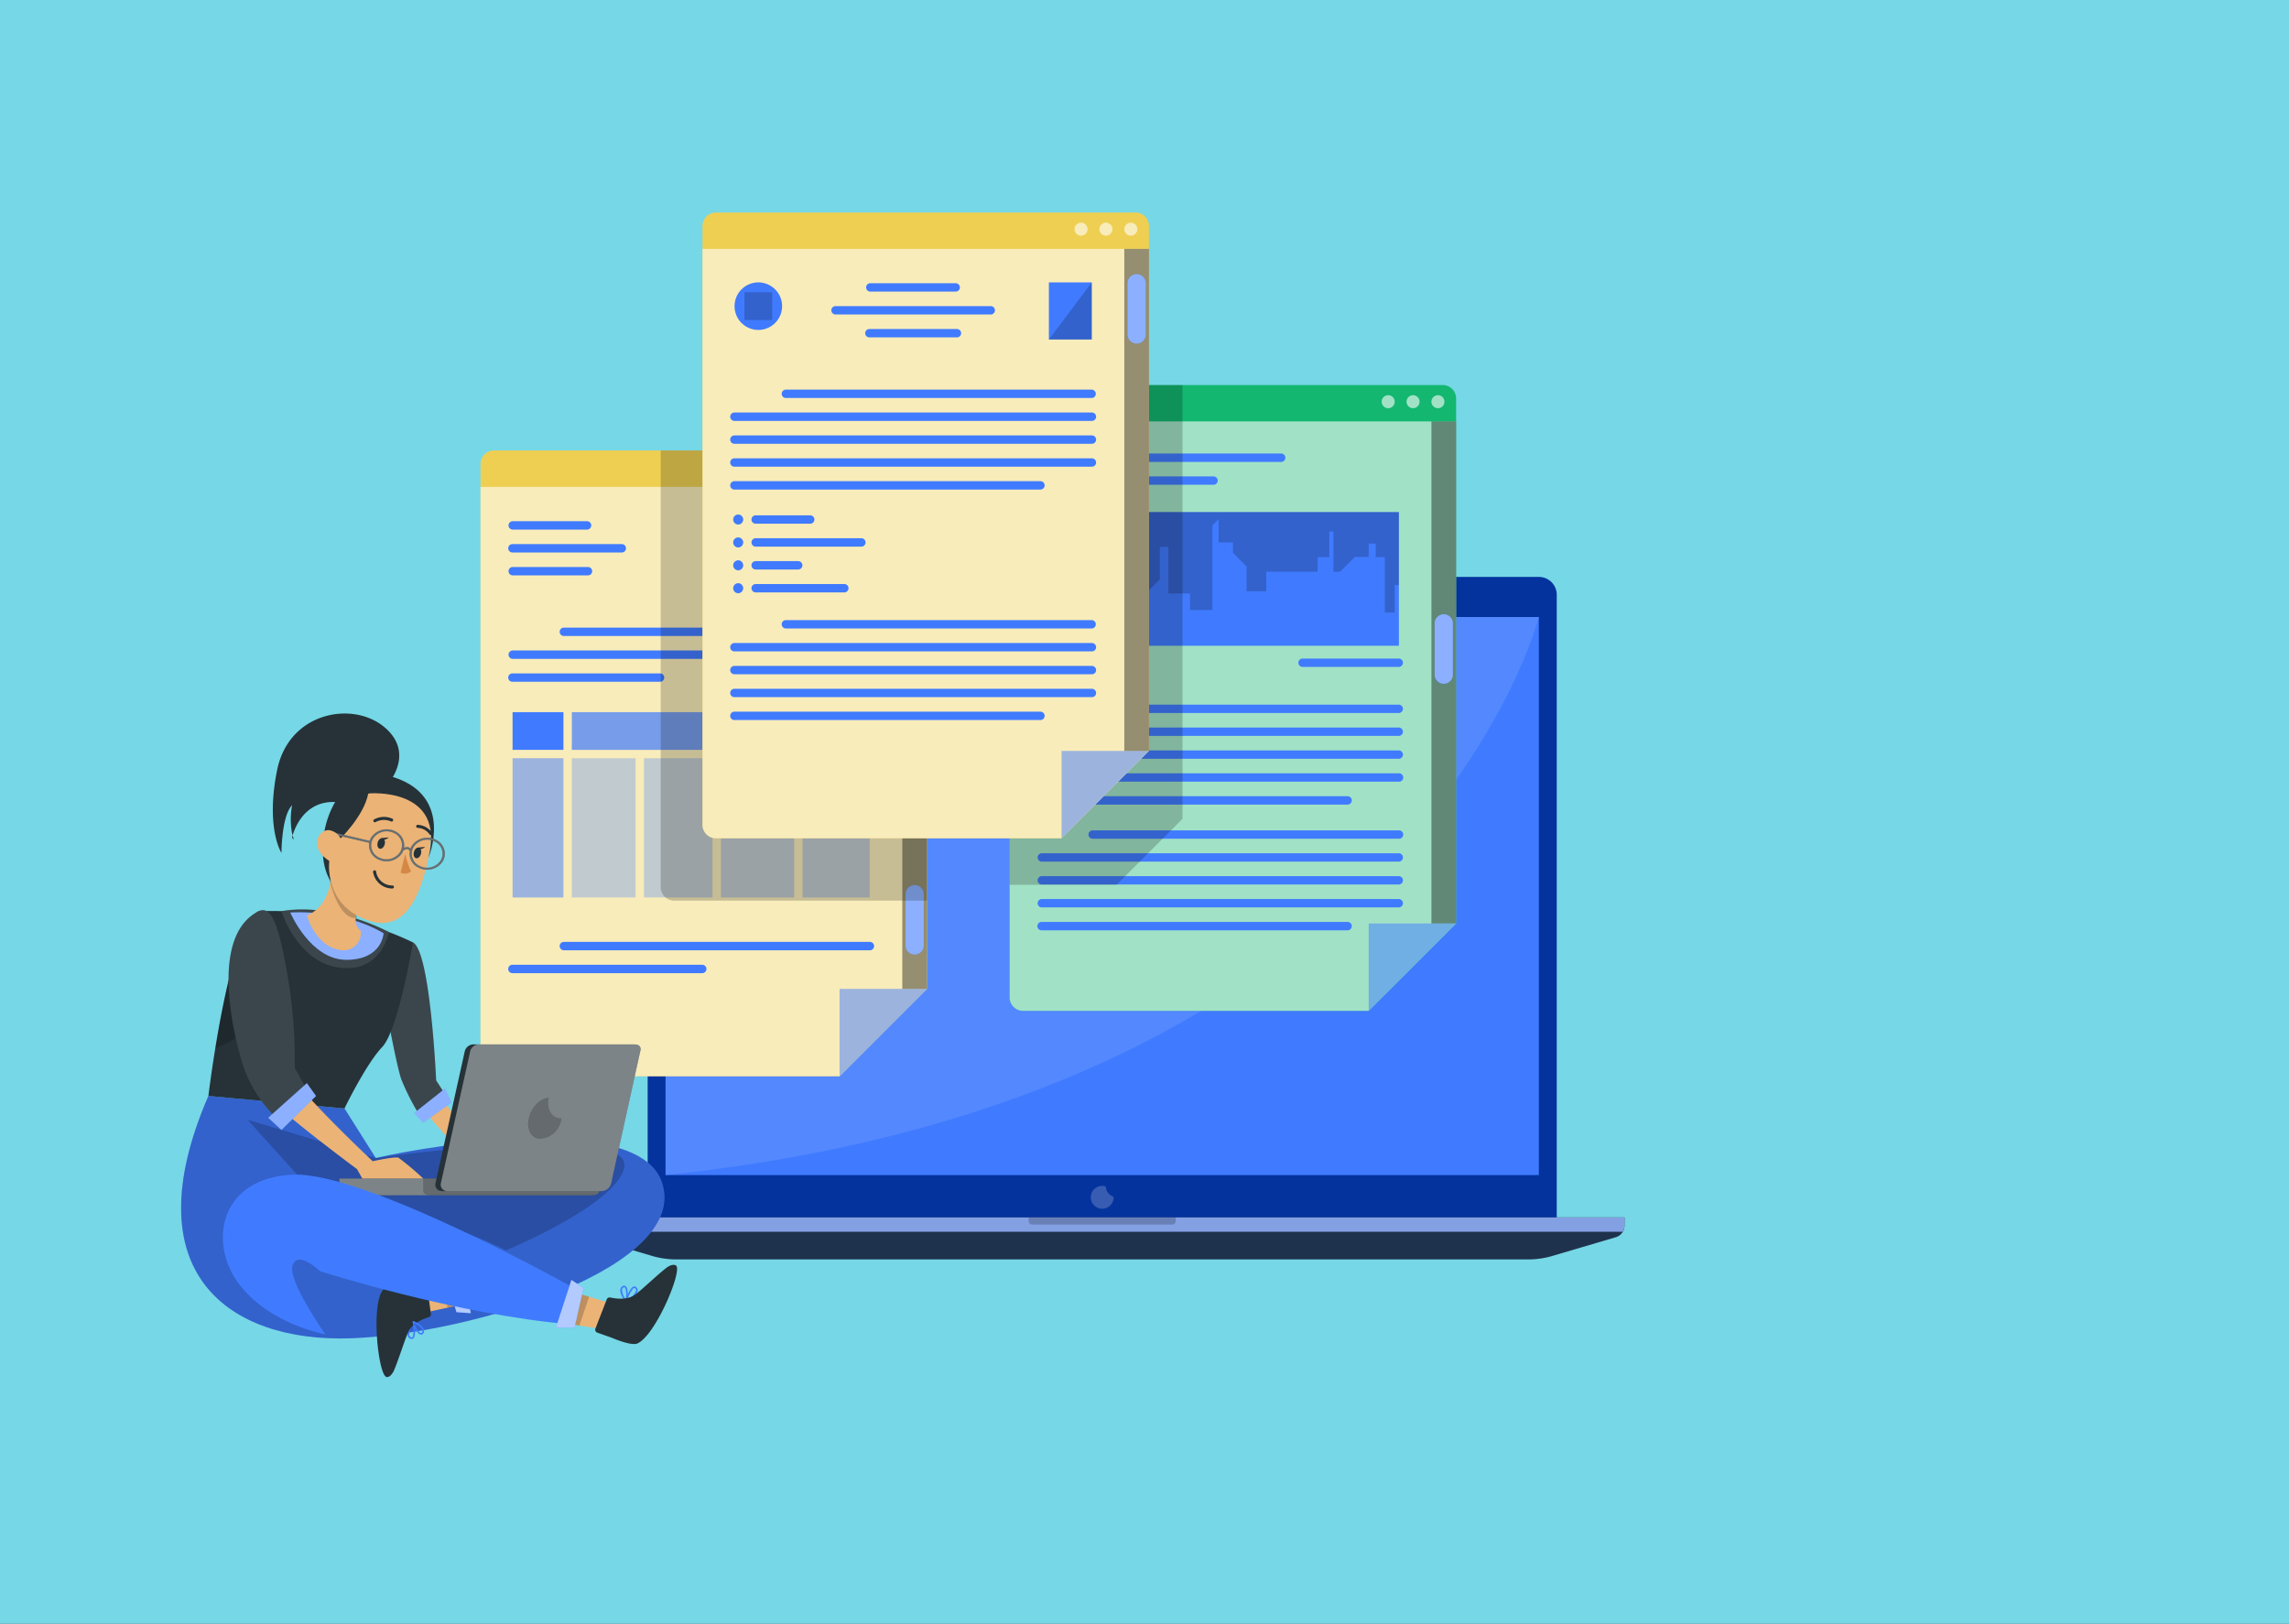 <svg xmlns="http://www.w3.org/2000/svg" xmlns:xlink="http://www.w3.org/1999/xlink" width="404.5" height="287" viewBox="0 0 404.5 287">
  <rect x="0" y="0" width="404.5" height="287" fill="#333333" stroke="none"/>
  <defs>
    <clipPath id="clip-path">
      <rect id="Rectángulo_36551" data-name="Rectángulo 36551" width="255.074" height="205.833" fill="none"/>
    </clipPath>
    <clipPath id="clip-path-3">
      <rect id="Rectángulo_36473" data-name="Rectángulo 36473" width="3.077" height="3.077" fill="none"/>
    </clipPath>
    <clipPath id="clip-path-4">
      <rect id="Rectángulo_36474" data-name="Rectángulo 36474" width="2.317" height="2.317" fill="none"/>
    </clipPath>
    <clipPath id="clip-path-5">
      <rect id="Rectángulo_36475" data-name="Rectángulo 36475" width="4.039" height="4.039" fill="none"/>
    </clipPath>
    <clipPath id="clip-path-6">
      <rect id="Rectángulo_36476" data-name="Rectángulo 36476" width="184.597" height="7.421" fill="#05339e"/>
    </clipPath>
    <clipPath id="clip-path-7">
      <rect id="Rectángulo_36477" data-name="Rectángulo 36477" width="184.596" height="2.54" fill="#83a0e3"/>
    </clipPath>
    <clipPath id="clip-path-8">
      <rect id="Rectángulo_36478" data-name="Rectángulo 36478" width="25.974" height="1.267" fill="none"/>
    </clipPath>
    <clipPath id="clip-path-9">
      <rect id="Rectángulo_36479" data-name="Rectángulo 36479" width="154.326" height="98.636" fill="none"/>
    </clipPath>
    <clipPath id="clip-path-11">
      <rect id="Rectángulo_36481" data-name="Rectángulo 36481" width="78.903" height="104.175" fill="none"/>
    </clipPath>
    <clipPath id="clip-path-12">
      <rect id="Rectángulo_36482" data-name="Rectángulo 36482" width="2.301" height="2.301" fill="none"/>
    </clipPath>
    <clipPath id="clip-path-15">
      <rect id="Rectángulo_36485" data-name="Rectángulo 36485" width="15.45" height="15.45" fill="none"/>
    </clipPath>
    <clipPath id="clip-path-16">
      <rect id="Rectángulo_36487" data-name="Rectángulo 36487" width="4.365" height="88.725" fill="none"/>
    </clipPath>
    <clipPath id="clip-path-17">
      <rect id="Rectángulo_36489" data-name="Rectángulo 36489" width="63.315" height="19.832" fill="none"/>
    </clipPath>
    <clipPath id="clip-path-18">
      <rect id="Rectángulo_36490" data-name="Rectángulo 36490" width="30.553" height="88.332" fill="none"/>
    </clipPath>
    <clipPath id="clip-path-19">
      <rect id="Rectángulo_36491" data-name="Rectángulo 36491" width="3.214" height="12.277" fill="none"/>
    </clipPath>
    <clipPath id="clip-path-21">
      <rect id="Rectángulo_36493" data-name="Rectángulo 36493" width="78.904" height="104.175" fill="none"/>
    </clipPath>
    <clipPath id="clip-path-22">
      <rect id="Rectángulo_36494" data-name="Rectángulo 36494" width="2.302" height="2.302" fill="none"/>
    </clipPath>
    <clipPath id="clip-path-24">
      <rect id="Rectángulo_36496" data-name="Rectángulo 36496" width="2.301" height="2.302" fill="none"/>
    </clipPath>
    <clipPath id="clip-path-27">
      <rect id="Rectángulo_36501" data-name="Rectángulo 36501" width="24.868" height="6.662" fill="none"/>
    </clipPath>
    <clipPath id="clip-path-28">
      <rect id="Rectángulo_36503" data-name="Rectángulo 36503" width="11.269" height="24.612" fill="none"/>
    </clipPath>
    <clipPath id="clip-path-29">
      <rect id="Rectángulo_36505" data-name="Rectángulo 36505" width="12.942" height="24.612" fill="none"/>
    </clipPath>
    <clipPath id="clip-path-30">
      <rect id="Rectángulo_36507" data-name="Rectángulo 36507" width="26.3" height="6.662" fill="none"/>
    </clipPath>
    <clipPath id="clip-path-31">
      <rect id="Rectángulo_36509" data-name="Rectángulo 36509" width="11.877" height="24.612" fill="none"/>
    </clipPath>
    <clipPath id="clip-path-32">
      <rect id="Rectángulo_36511" data-name="Rectángulo 36511" width="8.991" height="24.612" fill="none"/>
    </clipPath>
    <clipPath id="clip-path-33">
      <rect id="Rectángulo_36514" data-name="Rectángulo 36514" width="12.118" height="24.612" fill="none"/>
    </clipPath>
    <clipPath id="clip-path-35">
      <rect id="Rectángulo_36516" data-name="Rectángulo 36516" width="47.062" height="79.563" fill="none"/>
    </clipPath>
    <clipPath id="clip-path-42">
      <rect id="Rectángulo_36524" data-name="Rectángulo 36524" width="7.577" height="10.089" fill="none"/>
    </clipPath>
    <clipPath id="clip-path-43">
      <rect id="Rectángulo_36526" data-name="Rectángulo 36526" width="4.908" height="4.908" fill="none"/>
    </clipPath>
    <clipPath id="clip-path-47">
      <rect id="Rectángulo_36531" data-name="Rectángulo 36531" width="10.841" height="30.147" fill="none"/>
    </clipPath>
    <clipPath id="clip-path-48">
      <rect id="Rectángulo_36532" data-name="Rectángulo 36532" width="6.588" height="6.007" fill="none"/>
    </clipPath>
    <clipPath id="clip-path-49">
      <rect id="Rectángulo_36533" data-name="Rectángulo 36533" width="85.422" height="42.86" fill="none"/>
    </clipPath>
    <clipPath id="clip-path-50">
      <rect id="Rectángulo_36534" data-name="Rectángulo 36534" width="10.998" height="8.432" fill="none"/>
    </clipPath>
    <clipPath id="clip-path-51">
      <rect id="Rectángulo_36535" data-name="Rectángulo 36535" width="4.587" height="8.748" fill="none"/>
    </clipPath>
    <clipPath id="clip-path-52">
      <rect id="Rectángulo_36536" data-name="Rectángulo 36536" width="66.573" height="23.047" fill="none"/>
    </clipPath>
    <clipPath id="clip-path-53">
      <rect id="Rectángulo_36537" data-name="Rectángulo 36537" width="45.921" height="2.963" fill="none"/>
    </clipPath>
    <clipPath id="clip-path-54">
      <rect id="Rectángulo_36538" data-name="Rectángulo 36538" width="31.108" height="2.963" fill="none"/>
    </clipPath>
    <clipPath id="clip-path-55">
      <rect id="Rectángulo_36539" data-name="Rectángulo 36539" width="35.308" height="25.923" fill="none"/>
    </clipPath>
    <clipPath id="clip-path-56">
      <rect id="Rectángulo_36540" data-name="Rectángulo 36540" width="5.914" height="7.281" fill="none"/>
    </clipPath>
    <clipPath id="clip-path-57">
      <rect id="Rectángulo_36541" data-name="Rectángulo 36541" width="10.982" height="8.074" fill="none"/>
    </clipPath>
    <clipPath id="clip-path-58">
      <rect id="Rectángulo_36542" data-name="Rectángulo 36542" width="4.882" height="8.434" fill="none"/>
    </clipPath>
    <clipPath id="clip-path-59">
      <rect id="Rectángulo_36543" data-name="Rectángulo 36543" width="12.176" height="22.257" fill="none"/>
    </clipPath>
    <clipPath id="clip-path-60">
      <rect id="Rectángulo_36544" data-name="Rectángulo 36544" width="18.976" height="10.383" fill="none"/>
    </clipPath>
    <clipPath id="clip-path-61">
      <rect id="Rectángulo_36545" data-name="Rectángulo 36545" width="16.475" height="8.395" fill="none"/>
    </clipPath>
    <clipPath id="clip-path-62">
      <rect id="Rectángulo_36546" data-name="Rectángulo 36546" width="6.791" height="9.495" fill="none"/>
    </clipPath>
    <clipPath id="clip-path-63">
      <rect id="Rectángulo_36547" data-name="Rectángulo 36547" width="19.836" height="7.138" fill="none"/>
    </clipPath>
    <clipPath id="clip-path-64">
      <rect id="Rectángulo_36548" data-name="Rectángulo 36548" width="13.843" height="36.689" fill="none"/>
    </clipPath>
    <clipPath id="clip-path-65">
      <rect id="Rectángulo_36549" data-name="Rectángulo 36549" width="8.452" height="8.262" fill="none"/>
    </clipPath>
  </defs>
  <g id="Grupo_86066" data-name="Grupo 86066" transform="translate(-285 -2749)">
    <rect id="BG" width="404.5" height="287" transform="translate(285 2749)" fill="#79dfef" opacity="0.949"/>
    <g id="Grupo_85662" data-name="Grupo 85662" transform="translate(317 2786.556)">
      <g id="Grupo_85661" data-name="Grupo 85661" clip-path="url(#clip-path)">
        <g id="Grupo_85496" data-name="Grupo 85496">
          <g id="Grupo_85495" data-name="Grupo 85495" clip-path="url(#clip-path)">
            <path id="Trazado_119279" data-name="Trazado 119279" d="M271.97,201.73H111.318V90.125a3.161,3.161,0,0,1,3.161-3.161h154.33a3.161,3.161,0,0,1,3.161,3.161Z" transform="translate(-28.868 -22.553)" fill="#05339e"/>
            <rect id="Rectángulo_36472" data-name="Rectángulo 36472" width="154.326" height="98.636" transform="translate(85.613 71.497)" fill="#407bff"/>
            <g id="Grupo_85476" data-name="Grupo 85476" transform="translate(159.832 66.693)" opacity="0.2" style="isolation: isolate">
              <g id="Grupo_85475" data-name="Grupo 85475">
                <g id="Grupo_85474" data-name="Grupo 85474" clip-path="url(#clip-path-3)">
                  <path id="Trazado_119280" data-name="Trazado 119280" d="M218.871,91.582a1.539,1.539,0,1,1-1.538-1.538,1.538,1.538,0,0,1,1.538,1.538" transform="translate(-215.794 -90.044)" fill="#fff"/>
                </g>
              </g>
            </g>
            <g id="Grupo_85479" data-name="Grupo 85479" transform="translate(163.402 67.073)" opacity="0.2" style="isolation: isolate">
              <g id="Grupo_85478" data-name="Grupo 85478">
                <g id="Grupo_85477" data-name="Grupo 85477" clip-path="url(#clip-path-4)">
                  <path id="Trazado_119281" data-name="Trazado 119281" d="M222.932,91.715a1.158,1.158,0,1,1-1.158-1.158,1.158,1.158,0,0,1,1.158,1.158" transform="translate(-220.615 -90.557)" fill="#fff"/>
                </g>
              </g>
            </g>
            <g id="Grupo_85482" data-name="Grupo 85482" transform="translate(160.756 172.043)" opacity="0.2" style="isolation: isolate">
              <g id="Grupo_85481" data-name="Grupo 85481">
                <g id="Grupo_85480" data-name="Grupo 85480" clip-path="url(#clip-path-5)">
                  <path id="Trazado_119282" data-name="Trazado 119282" d="M219.691,232.39a2,2,0,0,0-.63-.11,2.019,2.019,0,1,0,2.02,2.02c0-.038-.01-.073-.011-.11a2.008,2.008,0,0,1-1.378-1.8" transform="translate(-217.042 -232.28)" fill="#fff"/>
                </g>
              </g>
            </g>
            <path id="Trazado_119283" data-name="Trazado 119283" d="M279.751,239.8v1.452a2.149,2.149,0,0,1-1.526,2.044l-11.192,3.3a14.929,14.929,0,0,1-4.281.622h-150.6a14.917,14.917,0,0,1-4.274-.622l-11.191-3.3a2.145,2.145,0,0,1-1.533-2.044V239.8Z" transform="translate(-24.676 -62.188)" fill="#263238"/>
            <g id="Grupo_85485" data-name="Grupo 85485" transform="translate(70.477 177.611)" opacity="0.2" style="isolation: isolate">
              <g id="Grupo_85484" data-name="Grupo 85484">
                <g id="Grupo_85483" data-name="Grupo 85483" clip-path="url(#clip-path-6)">
                  <path id="Trazado_119284" data-name="Trazado 119284" d="M279.751,239.8v1.452a2.149,2.149,0,0,1-1.526,2.044l-11.192,3.3a14.929,14.929,0,0,1-4.281.622h-150.6a14.917,14.917,0,0,1-4.274-.622l-11.191-3.3a2.145,2.145,0,0,1-1.533-2.044V239.8Z" transform="translate(-95.154 -239.799)" fill="#05339e"/>
                </g>
              </g>
            </g>
            <g id="Grupo_85488" data-name="Grupo 85488" transform="translate(70.477 177.611)" style="isolation: isolate">
              <g id="Grupo_85487" data-name="Grupo 85487">
                <g id="Grupo_85486" data-name="Grupo 85486" clip-path="url(#clip-path-7)">
                  <path id="Trazado_119285" data-name="Trazado 119285" d="M279.75,239.8v1.452a2.112,2.112,0,0,1-.3,1.089H95.457a2.112,2.112,0,0,1-.3-1.089V239.8Z" transform="translate(-95.153 -239.799)" fill="#83a0e3"/>
                </g>
              </g>
            </g>
            <g id="Grupo_85491" data-name="Grupo 85491" transform="translate(149.788 177.611)" opacity="0.2" style="isolation: isolate">
              <g id="Grupo_85490" data-name="Grupo 85490">
                <g id="Grupo_85489" data-name="Grupo 85489" clip-path="url(#clip-path-8)">
                  <path id="Trazado_119286" data-name="Trazado 119286" d="M228.208,239.8v.637a.629.629,0,0,1-.63.63H202.87a.631.631,0,0,1-.637-.63V239.8Z" transform="translate(-202.234 -239.799)"/>
                </g>
              </g>
            </g>
            <g id="Grupo_85494" data-name="Grupo 85494" transform="translate(85.613 71.497)" opacity="0.1" style="isolation: isolate">
              <g id="Grupo_85493" data-name="Grupo 85493">
                <g id="Grupo_85492" data-name="Grupo 85492" clip-path="url(#clip-path-9)">
                  <path id="Trazado_119287" data-name="Trazado 119287" d="M269.915,96.53s-21.339,84.713-154.326,98.636V96.53Z" transform="translate(-115.589 -96.53)" fill="#fff"/>
                </g>
              </g>
            </g>
          </g>
        </g>
        <g id="Grupo_85525" data-name="Grupo 85525">
          <g id="Grupo_85524" data-name="Grupo 85524" clip-path="url(#clip-path)">
            <path id="Trazado_119288" data-name="Trazado 119288" d="M276.584,43.559v92.776l-15.45,15.45H200.059a2.382,2.382,0,0,1-2.378-2.385V43.559a2.382,2.382,0,0,1,2.378-2.385H274.2a2.388,2.388,0,0,1,2.385,2.385" transform="translate(-51.265 -10.678)" fill="#13b770"/>
            <g id="Grupo_85499" data-name="Grupo 85499" transform="translate(146.416 36.93)" opacity="0.6" style="isolation: isolate">
              <g id="Grupo_85498" data-name="Grupo 85498">
                <g id="Grupo_85497" data-name="Grupo 85497" clip-path="url(#clip-path-11)">
                  <path id="Trazado_119289" data-name="Trazado 119289" d="M276.584,49.861v88.725l-15.45,15.45H200.059a2.382,2.382,0,0,1-2.378-2.385V49.861Z" transform="translate(-197.681 -49.861)" fill="#fff"/>
                </g>
              </g>
            </g>
            <g id="Grupo_85502" data-name="Grupo 85502" transform="translate(220.955 32.292)" opacity="0.6" style="isolation: isolate">
              <g id="Grupo_85501" data-name="Grupo 85501">
                <g id="Grupo_85500" data-name="Grupo 85500" clip-path="url(#clip-path-12)">
                  <path id="Trazado_119290" data-name="Trazado 119290" d="M300.619,44.749a1.151,1.151,0,1,1-1.151-1.151,1.151,1.151,0,0,1,1.151,1.151" transform="translate(-298.318 -43.599)" fill="#fff"/>
                </g>
              </g>
            </g>
            <g id="Grupo_85505" data-name="Grupo 85505" transform="translate(216.559 32.292)" opacity="0.6" style="isolation: isolate">
              <g id="Grupo_85504" data-name="Grupo 85504">
                <g id="Grupo_85503" data-name="Grupo 85503" clip-path="url(#clip-path-12)">
                  <path id="Trazado_119291" data-name="Trazado 119291" d="M294.685,44.749a1.151,1.151,0,1,1-1.151-1.151,1.151,1.151,0,0,1,1.151,1.151" transform="translate(-292.384 -43.599)" fill="#fff"/>
                </g>
              </g>
            </g>
            <g id="Grupo_85508" data-name="Grupo 85508" transform="translate(212.164 32.292)" opacity="0.6" style="isolation: isolate">
              <g id="Grupo_85507" data-name="Grupo 85507">
                <g id="Grupo_85506" data-name="Grupo 85506" clip-path="url(#clip-path-12)">
                  <path id="Trazado_119292" data-name="Trazado 119292" d="M288.751,44.749A1.151,1.151,0,1,1,287.6,43.6a1.151,1.151,0,0,1,1.151,1.151" transform="translate(-286.45 -43.599)" fill="#fff"/>
                </g>
              </g>
            </g>
            <path id="Trazado_119293" data-name="Trazado 119293" d="M247.363,59H205.07a.741.741,0,0,1,0-1.481h42.294a.741.741,0,1,1,0,1.481" transform="translate(-52.989 -14.915)" fill="#407bff"/>
            <path id="Trazado_119294" data-name="Trazado 119294" d="M235.408,64.459H205.07a.741.741,0,0,1,0-1.481h30.339a.741.741,0,1,1,0,1.481" transform="translate(-52.989 -16.332)" fill="#407bff"/>
            <path id="Trazado_119295" data-name="Trazado 119295" d="M271.358,148.923H217.275a.741.741,0,1,1,0-1.481h54.083a.741.741,0,1,1,0,1.481" transform="translate(-56.154 -38.236)" fill="#407bff"/>
            <path id="Trazado_119296" data-name="Trazado 119296" d="M259.154,170.774H205.071a.741.741,0,1,1,0-1.481h54.083a.741.741,0,0,1,0,1.481" transform="translate(-52.989 -43.903)" fill="#407bff"/>
            <path id="Trazado_119297" data-name="Trazado 119297" d="M268.192,154.386H205.07a.741.741,0,0,1,0-1.481h63.123a.741.741,0,0,1,0,1.481" transform="translate(-52.989 -39.653)" fill="#407bff"/>
            <path id="Trazado_119298" data-name="Trazado 119298" d="M268.192,159.849H205.07a.741.741,0,0,1,0-1.481h63.123a.741.741,0,0,1,0,1.481" transform="translate(-52.989 -41.07)" fill="#407bff"/>
            <path id="Trazado_119299" data-name="Trazado 119299" d="M268.192,165.311H205.07a.741.741,0,0,1,0-1.481h63.123a.741.741,0,0,1,0,1.481" transform="translate(-52.989 -42.486)" fill="#407bff"/>
            <g id="Grupo_85511" data-name="Grupo 85511" transform="translate(209.869 125.655)" opacity="0.5">
              <g id="Grupo_85510" data-name="Grupo 85510">
                <g id="Grupo_85509" data-name="Grupo 85509" clip-path="url(#clip-path-15)">
                  <path id="Trazado_119300" data-name="Trazado 119300" d="M298.8,169.651l-15.45,15.45v-15.45Z" transform="translate(-283.351 -169.651)" fill="#407bff"/>
                </g>
              </g>
            </g>
            <g id="Grupo_85514" data-name="Grupo 85514" transform="translate(220.955 36.93)" opacity="0.4" style="isolation: isolate">
              <g id="Grupo_85513" data-name="Grupo 85513">
                <g id="Grupo_85512" data-name="Grupo 85512" clip-path="url(#clip-path-16)">
                  <rect id="Rectángulo_36486" data-name="Rectángulo 36486" width="4.365" height="88.725"/>
                </g>
              </g>
            </g>
            <path id="Trazado_119301" data-name="Trazado 119301" d="M300.7,108.153h0a1.607,1.607,0,0,1-1.607-1.607V97.483a1.607,1.607,0,0,1,3.215,0v9.063a1.607,1.607,0,0,1-1.607,1.607" transform="translate(-77.565 -24.864)" fill="#407bff"/>
            <path id="Trazado_119302" data-name="Trazado 119302" d="M271.358,118.923H217.275a.741.741,0,0,1,0-1.481h54.083a.741.741,0,0,1,0,1.481" transform="translate(-56.154 -30.456)" fill="#407bff"/>
            <path id="Trazado_119303" data-name="Trazado 119303" d="M259.154,140.774H205.071a.741.741,0,1,1,0-1.481h54.083a.741.741,0,0,1,0,1.481" transform="translate(-52.989 -36.123)" fill="#407bff"/>
            <path id="Trazado_119304" data-name="Trazado 119304" d="M268.192,124.386H205.07a.741.741,0,0,1,0-1.481h63.123a.741.741,0,0,1,0,1.481" transform="translate(-52.989 -31.873)" fill="#407bff"/>
            <path id="Trazado_119305" data-name="Trazado 119305" d="M268.192,129.849H205.07a.741.741,0,0,1,0-1.481h63.123a.741.741,0,0,1,0,1.481" transform="translate(-52.989 -33.29)" fill="#407bff"/>
            <path id="Trazado_119306" data-name="Trazado 119306" d="M268.192,135.311H205.07a.741.741,0,1,1,0-1.481h63.123a.741.741,0,1,1,0,1.481" transform="translate(-52.989 -34.706)" fill="#407bff"/>
            <rect id="Rectángulo_36488" data-name="Rectángulo 36488" width="63.315" height="23.624" transform="translate(151.889 52.953)" fill="#407bff"/>
            <g id="Grupo_85517" data-name="Grupo 85517" transform="translate(151.889 52.953)" opacity="0.2" style="isolation: isolate">
              <g id="Grupo_85516" data-name="Grupo 85516">
                <g id="Grupo_85515" data-name="Grupo 85515" clip-path="url(#clip-path-17)">
                  <path id="Trazado_119307" data-name="Trazado 119307" d="M205.07,91.326h1.721v-4.3h1.984V78.553h2.771v5.217h3.809v6.942H219.9V85.876h3.753l2.486-2.485V77.632h1.512v8.244h3.823v2.933h3.956V73.846l1.094-1.094v4.1h2.528V78.7l2.425,2.425V85.5h3.476V82.039h9.084V79.452h2.051V74.94h.733v7.1h1.159l2.612-2.613h2.462V77.064h1.238v2.388H265.9v9.8h1.748V84.359l.738.045V71.493H205.07Z" transform="translate(-205.07 -71.494)"/>
                </g>
              </g>
            </g>
            <path id="Trazado_119308" data-name="Trazado 119308" d="M284.324,107.923H267.275a.741.741,0,0,1,0-1.481h17.049a.741.741,0,0,1,0,1.481" transform="translate(-69.121 -27.604)" fill="#407bff"/>
            <g id="Grupo_85520" data-name="Grupo 85520" transform="translate(146.416 30.496)" opacity="0.2" style="isolation: isolate">
              <g id="Grupo_85519" data-name="Grupo 85519">
                <g id="Grupo_85518" data-name="Grupo 85518" clip-path="url(#clip-path-18)">
                  <path id="Trazado_119309" data-name="Trazado 119309" d="M228.234,41.174v76.674l-11.658,11.658H197.681V43.559a2.382,2.382,0,0,1,2.378-2.385Z" transform="translate(-197.681 -41.174)"/>
                </g>
              </g>
            </g>
            <g id="Grupo_85523" data-name="Grupo 85523" transform="translate(221.53 71.012)" opacity="0.4" style="isolation: isolate">
              <g id="Grupo_85522" data-name="Grupo 85522">
                <g id="Grupo_85521" data-name="Grupo 85521" clip-path="url(#clip-path-19)">
                  <path id="Trazado_119310" data-name="Trazado 119310" d="M300.7,108.153h0a1.607,1.607,0,0,1-1.607-1.607V97.483a1.607,1.607,0,0,1,3.215,0v9.063a1.607,1.607,0,0,1-1.607,1.607" transform="translate(-299.095 -95.876)" fill="#fff"/>
                </g>
              </g>
            </g>
          </g>
        </g>
        <g id="Grupo_85572" data-name="Grupo 85572">
          <g id="Grupo_85571" data-name="Grupo 85571" clip-path="url(#clip-path)">
            <path id="Trazado_119311" data-name="Trazado 119311" d="M150.344,59.169v92.776l-15.45,15.45H73.819a2.382,2.382,0,0,1-2.378-2.385V59.169a2.382,2.382,0,0,1,2.378-2.385h74.141a2.388,2.388,0,0,1,2.385,2.385" transform="translate(-18.527 -14.726)" fill="#eecf52"/>
            <g id="Grupo_85528" data-name="Grupo 85528" transform="translate(52.912 48.497)" opacity="0.6" style="isolation: isolate">
              <g id="Grupo_85527" data-name="Grupo 85527">
                <g id="Grupo_85526" data-name="Grupo 85526" clip-path="url(#clip-path-21)">
                  <path id="Trazado_119312" data-name="Trazado 119312" d="M150.341,65.478V154.2l-15.45,15.45H73.816a2.382,2.382,0,0,1-2.378-2.385V65.478Z" transform="translate(-71.438 -65.478)" fill="#fff"/>
                </g>
              </g>
            </g>
            <g id="Grupo_85531" data-name="Grupo 85531" transform="translate(127.45 43.859)" opacity="0.6" style="isolation: isolate">
              <g id="Grupo_85530" data-name="Grupo 85530">
                <g id="Grupo_85529" data-name="Grupo 85529" clip-path="url(#clip-path-22)">
                  <path id="Trazado_119313" data-name="Trazado 119313" d="M174.377,60.367a1.15,1.15,0,1,1-1.151-1.151,1.151,1.151,0,0,1,1.151,1.151" transform="translate(-172.075 -59.216)" fill="#fff"/>
                </g>
              </g>
            </g>
            <g id="Grupo_85534" data-name="Grupo 85534" transform="translate(123.055 43.859)" opacity="0.6" style="isolation: isolate">
              <g id="Grupo_85533" data-name="Grupo 85533">
                <g id="Grupo_85532" data-name="Grupo 85532" clip-path="url(#clip-path-22)">
                  <path id="Trazado_119314" data-name="Trazado 119314" d="M168.443,60.367a1.151,1.151,0,1,1-1.151-1.151,1.151,1.151,0,0,1,1.151,1.151" transform="translate(-166.141 -59.216)" fill="#fff"/>
                </g>
              </g>
            </g>
            <g id="Grupo_85537" data-name="Grupo 85537" transform="translate(118.66 43.859)" opacity="0.6" style="isolation: isolate">
              <g id="Grupo_85536" data-name="Grupo 85536">
                <g id="Grupo_85535" data-name="Grupo 85535" clip-path="url(#clip-path-24)">
                  <path id="Trazado_119315" data-name="Trazado 119315" d="M162.508,60.367a1.151,1.151,0,1,1-1.151-1.151,1.151,1.151,0,0,1,1.151,1.151" transform="translate(-160.207 -59.216)" fill="#fff"/>
                </g>
              </g>
            </g>
            <path id="Trazado_119316" data-name="Trazado 119316" d="M91.964,75.151H78.828a.741.741,0,0,1,0-1.481H91.964a.741.741,0,1,1,0,1.481" transform="translate(-20.25 -19.105)" fill="#407bff"/>
            <path id="Trazado_119317" data-name="Trazado 119317" d="M98.16,80.614H78.827a.741.741,0,1,1,0-1.481H98.16a.741.741,0,0,1,0,1.481" transform="translate(-20.25 -20.522)" fill="#407bff"/>
            <path id="Trazado_119318" data-name="Trazado 119318" d="M92.183,86.077H78.828a.741.741,0,0,1,0-1.481H92.183a.741.741,0,0,1,0,1.481" transform="translate(-20.25 -21.938)" fill="#407bff"/>
            <path id="Trazado_119319" data-name="Trazado 119319" d="M145.114,175.54H91.031a.741.741,0,0,1,0-1.481h54.084a.741.741,0,1,1,0,1.481" transform="translate(-23.415 -45.139)" fill="#407bff"/>
            <path id="Trazado_119320" data-name="Trazado 119320" d="M112.323,181h-33.5a.741.741,0,1,1,0-1.481h33.5a.741.741,0,1,1,0,1.481" transform="translate(-20.25 -46.556)" fill="#407bff"/>
            <g id="Grupo_85540" data-name="Grupo 85540" transform="translate(116.365 137.222)" opacity="0.5">
              <g id="Grupo_85539" data-name="Grupo 85539">
                <g id="Grupo_85538" data-name="Grupo 85538" clip-path="url(#clip-path-15)">
                  <path id="Trazado_119321" data-name="Trazado 119321" d="M172.558,185.268l-15.45,15.45v-15.45Z" transform="translate(-157.108 -185.268)" fill="#407bff"/>
                </g>
              </g>
            </g>
            <g id="Grupo_85543" data-name="Grupo 85543" transform="translate(127.45 48.497)" opacity="0.4" style="isolation: isolate">
              <g id="Grupo_85542" data-name="Grupo 85542">
                <g id="Grupo_85541" data-name="Grupo 85541" clip-path="url(#clip-path-16)">
                  <rect id="Rectángulo_36498" data-name="Rectángulo 36498" width="4.365" height="88.725" transform="translate(0 0)"/>
                </g>
              </g>
            </g>
            <path id="Trazado_119322" data-name="Trazado 119322" d="M174.458,172.771h0a1.607,1.607,0,0,1-1.607-1.607V162.1a1.607,1.607,0,0,1,3.214,0v9.063a1.607,1.607,0,0,1-1.607,1.607" transform="translate(-44.826 -41.621)" fill="#407bff"/>
            <path id="Trazado_119323" data-name="Trazado 119323" d="M160.488,75.151H150.315a.741.741,0,1,1,0-1.481h10.174a.741.741,0,0,1,0,1.481" transform="translate(-38.789 -19.105)" fill="#407bff"/>
            <path id="Trazado_119324" data-name="Trazado 119324" d="M162.209,80.614h-5.26a.741.741,0,1,1,0-1.481h5.26a.741.741,0,0,1,0,1.481" transform="translate(-40.51 -20.522)" fill="#407bff"/>
            <path id="Trazado_119325" data-name="Trazado 119325" d="M145.114,100.54H91.031a.741.741,0,0,1,0-1.481h54.084a.741.741,0,1,1,0,1.481" transform="translate(-23.415 -25.689)" fill="#407bff"/>
            <path id="Trazado_119326" data-name="Trazado 119326" d="M141.949,106H78.827a.741.741,0,0,1,0-1.481h63.123a.741.741,0,0,1,0,1.481" transform="translate(-20.25 -27.106)" fill="#407bff"/>
            <path id="Trazado_119327" data-name="Trazado 119327" d="M104.916,111.466H78.827a.741.741,0,1,1,0-1.481h26.089a.741.741,0,0,1,0,1.481" transform="translate(-20.25 -28.523)" fill="#407bff"/>
            <g id="Grupo_85546" data-name="Grupo 85546" transform="translate(69.049 88.313)" opacity="0.7">
              <g id="Grupo_85545" data-name="Grupo 85545">
                <g id="Grupo_85544" data-name="Grupo 85544" clip-path="url(#clip-path-27)">
                  <rect id="Rectángulo_36500" data-name="Rectángulo 36500" width="24.868" height="6.662" transform="translate(0)" fill="#407bff"/>
                </g>
              </g>
            </g>
            <g id="Grupo_85549" data-name="Grupo 85549" transform="translate(69.049 96.456)" opacity="0.3">
              <g id="Grupo_85548" data-name="Grupo 85548">
                <g id="Grupo_85547" data-name="Grupo 85547" clip-path="url(#clip-path-28)">
                  <rect id="Rectángulo_36502" data-name="Rectángulo 36502" width="11.269" height="24.612" transform="translate(0)" fill="#407bff"/>
                </g>
              </g>
            </g>
            <g id="Grupo_85552" data-name="Grupo 85552" transform="translate(95.399 96.456)" opacity="0.3">
              <g id="Grupo_85551" data-name="Grupo 85551">
                <g id="Grupo_85550" data-name="Grupo 85550" clip-path="url(#clip-path-29)">
                  <rect id="Rectángulo_36504" data-name="Rectángulo 36504" width="12.943" height="24.612" fill="#407bff"/>
                </g>
              </g>
            </g>
            <g id="Grupo_85555" data-name="Grupo 85555" transform="translate(95.399 88.313)" opacity="0.7">
              <g id="Grupo_85554" data-name="Grupo 85554">
                <g id="Grupo_85553" data-name="Grupo 85553" clip-path="url(#clip-path-30)">
                  <rect id="Rectángulo_36506" data-name="Rectángulo 36506" width="26.301" height="6.662" fill="#407bff"/>
                </g>
              </g>
            </g>
            <g id="Grupo_85558" data-name="Grupo 85558" transform="translate(109.823 96.456)" opacity="0.3">
              <g id="Grupo_85557" data-name="Grupo 85557">
                <g id="Grupo_85556" data-name="Grupo 85556" clip-path="url(#clip-path-31)">
                  <rect id="Rectángulo_36508" data-name="Rectángulo 36508" width="11.877" height="24.612" fill="#407bff"/>
                </g>
              </g>
            </g>
            <g id="Grupo_85561" data-name="Grupo 85561" transform="translate(58.577 96.456)" opacity="0.5">
              <g id="Grupo_85560" data-name="Grupo 85560">
                <g id="Grupo_85559" data-name="Grupo 85559" clip-path="url(#clip-path-32)">
                  <rect id="Rectángulo_36510" data-name="Rectángulo 36510" width="8.991" height="24.612" transform="translate(0)" fill="#407bff"/>
                </g>
              </g>
            </g>
            <rect id="Rectángulo_36512" data-name="Rectángulo 36512" width="8.991" height="6.662" transform="translate(58.576 88.313)" fill="#407bff"/>
            <g id="Grupo_85564" data-name="Grupo 85564" transform="translate(81.799 96.456)" opacity="0.3">
              <g id="Grupo_85563" data-name="Grupo 85563">
                <g id="Grupo_85562" data-name="Grupo 85562" clip-path="url(#clip-path-33)">
                  <rect id="Rectángulo_36513" data-name="Rectángulo 36513" width="12.118" height="24.612" fill="#407bff"/>
                </g>
              </g>
            </g>
            <g id="Grupo_85567" data-name="Grupo 85567" transform="translate(128.026 118.873)" opacity="0.4" style="isolation: isolate">
              <g id="Grupo_85566" data-name="Grupo 85566">
                <g id="Grupo_85565" data-name="Grupo 85565" clip-path="url(#clip-path-19)">
                  <path id="Trazado_119328" data-name="Trazado 119328" d="M174.458,172.771h0a1.607,1.607,0,0,1-1.607-1.607V162.1a1.607,1.607,0,0,1,3.214,0v9.063a1.607,1.607,0,0,1-1.607,1.607" transform="translate(-172.852 -160.494)" fill="#fff"/>
                </g>
              </g>
            </g>
            <g id="Grupo_85570" data-name="Grupo 85570" transform="translate(84.755 42.058)" opacity="0.2" style="isolation: isolate">
              <g id="Grupo_85569" data-name="Grupo 85569">
                <g id="Grupo_85568" data-name="Grupo 85568" clip-path="url(#clip-path-35)">
                  <path id="Trazado_119329" data-name="Trazado 119329" d="M161.493,59.169v77.178H116.809a2.382,2.382,0,0,1-2.378-2.385V56.784h44.677a2.388,2.388,0,0,1,2.385,2.385" transform="translate(-114.431 -56.784)"/>
                </g>
              </g>
            </g>
          </g>
        </g>
        <g id="Grupo_85601" data-name="Grupo 85601">
          <g id="Grupo_85600" data-name="Grupo 85600" clip-path="url(#clip-path)">
            <path id="Trazado_119330" data-name="Trazado 119330" d="M203.306,2.385V95.161l-15.45,15.45H126.781a2.382,2.382,0,0,1-2.378-2.385V2.385A2.382,2.382,0,0,1,126.781,0h74.141a2.388,2.388,0,0,1,2.385,2.385" transform="translate(-32.262)" fill="#eecf52"/>
            <g id="Grupo_85575" data-name="Grupo 85575" transform="translate(92.141 6.436)" opacity="0.6" style="isolation: isolate">
              <g id="Grupo_85574" data-name="Grupo 85574">
                <g id="Grupo_85573" data-name="Grupo 85573" clip-path="url(#clip-path-21)">
                  <path id="Trazado_119331" data-name="Trazado 119331" d="M203.306,8.69V97.415l-15.45,15.45H126.781a2.382,2.382,0,0,1-2.378-2.385V8.69Z" transform="translate(-124.402 -8.69)" fill="#fff"/>
                </g>
              </g>
            </g>
            <g id="Grupo_85578" data-name="Grupo 85578" transform="translate(166.68 1.798)" opacity="0.6" style="isolation: isolate">
              <g id="Grupo_85577" data-name="Grupo 85577">
                <g id="Grupo_85576" data-name="Grupo 85576" clip-path="url(#clip-path-12)">
                  <path id="Trazado_119332" data-name="Trazado 119332" d="M227.341,3.578a1.151,1.151,0,1,1-1.151-1.151,1.151,1.151,0,0,1,1.151,1.151" transform="translate(-225.04 -2.428)" fill="#fff"/>
                </g>
              </g>
            </g>
            <g id="Grupo_85581" data-name="Grupo 85581" transform="translate(162.285 1.798)" opacity="0.6" style="isolation: isolate">
              <g id="Grupo_85580" data-name="Grupo 85580">
                <g id="Grupo_85579" data-name="Grupo 85579" clip-path="url(#clip-path-12)">
                  <path id="Trazado_119333" data-name="Trazado 119333" d="M221.407,3.578a1.151,1.151,0,1,1-1.151-1.151,1.151,1.151,0,0,1,1.151,1.151" transform="translate(-219.106 -2.428)" fill="#fff"/>
                </g>
              </g>
            </g>
            <g id="Grupo_85584" data-name="Grupo 85584" transform="translate(157.89 1.798)" opacity="0.6" style="isolation: isolate">
              <g id="Grupo_85583" data-name="Grupo 85583">
                <g id="Grupo_85582" data-name="Grupo 85582" clip-path="url(#clip-path-12)">
                  <path id="Trazado_119334" data-name="Trazado 119334" d="M215.473,3.578a1.151,1.151,0,1,1-1.151-1.151,1.151,1.151,0,0,1,1.151,1.151" transform="translate(-213.172 -2.428)" fill="#fff"/>
                </g>
              </g>
            </g>
            <path id="Trazado_119335" data-name="Trazado 119335" d="M179.306,18.362H164.219a.741.741,0,1,1,0-1.481h15.087a.741.741,0,0,1,0,1.481" transform="translate(-42.395 -4.378)" fill="#407bff"/>
            <path id="Trazado_119336" data-name="Trazado 119336" d="M183.333,23.825h-27.48a.741.741,0,0,1,0-1.481h27.48a.741.741,0,0,1,0,1.481" transform="translate(-40.226 -5.795)" fill="#407bff"/>
            <path id="Trazado_119337" data-name="Trazado 119337" d="M179.448,29.288H163.923a.741.741,0,0,1,0-1.481h15.525a.741.741,0,0,1,0,1.481" transform="translate(-42.318 -7.211)" fill="#407bff"/>
            <path id="Trazado_119338" data-name="Trazado 119338" d="M198.079,43.751H144a.741.741,0,0,1,0-1.481h54.084a.741.741,0,0,1,0,1.481" transform="translate(-37.151 -10.962)" fill="#407bff"/>
            <path id="Trazado_119339" data-name="Trazado 119339" d="M185.875,65.6H131.792a.741.741,0,1,1,0-1.481h54.083a.741.741,0,0,1,0,1.481" transform="translate(-33.986 -16.629)" fill="#407bff"/>
            <path id="Trazado_119340" data-name="Trazado 119340" d="M194.914,49.214H131.792a.741.741,0,1,1,0-1.481h63.123a.741.741,0,1,1,0,1.481" transform="translate(-33.986 -12.379)" fill="#407bff"/>
            <path id="Trazado_119341" data-name="Trazado 119341" d="M194.914,54.678H131.792a.741.741,0,1,1,0-1.481h63.123a.741.741,0,1,1,0,1.481" transform="translate(-33.986 -13.796)" fill="#407bff"/>
            <path id="Trazado_119342" data-name="Trazado 119342" d="M194.914,60.141H131.792a.741.741,0,1,1,0-1.481h63.123a.741.741,0,1,1,0,1.481" transform="translate(-33.986 -15.212)" fill="#407bff"/>
            <path id="Trazado_119343" data-name="Trazado 119343" d="M198.079,98.751H144a.741.741,0,0,1,0-1.481h54.084a.741.741,0,0,1,0,1.481" transform="translate(-37.151 -25.225)" fill="#407bff"/>
            <path id="Trazado_119344" data-name="Trazado 119344" d="M185.875,120.6H131.792a.741.741,0,1,1,0-1.481h54.083a.741.741,0,0,1,0,1.481" transform="translate(-33.986 -30.892)" fill="#407bff"/>
            <path id="Trazado_119345" data-name="Trazado 119345" d="M194.914,104.215H131.792a.741.741,0,1,1,0-1.481h63.123a.741.741,0,1,1,0,1.481" transform="translate(-33.986 -26.642)" fill="#407bff"/>
            <path id="Trazado_119346" data-name="Trazado 119346" d="M194.914,109.678H131.792a.741.741,0,1,1,0-1.481h63.123a.741.741,0,1,1,0,1.481" transform="translate(-33.986 -28.059)" fill="#407bff"/>
            <path id="Trazado_119347" data-name="Trazado 119347" d="M194.914,115.141H131.792a.741.741,0,1,1,0-1.481h63.123a.741.741,0,1,1,0,1.481" transform="translate(-33.986 -29.476)" fill="#407bff"/>
            <rect id="Rectángulo_36522" data-name="Rectángulo 36522" width="7.578" height="10.089" transform="translate(153.352 12.357)" fill="#407bff"/>
            <path id="Trazado_119348" data-name="Trazado 119348" d="M140.452,20.883a4.2,4.2,0,1,1-4.2-4.2,4.2,4.2,0,0,1,4.2,4.2" transform="translate(-34.245 -4.326)" fill="#407bff"/>
            <path id="Trazado_119349" data-name="Trazado 119349" d="M131.726,72.96a.885.885,0,1,0,.885-.885.885.885,0,0,0-.885.885" transform="translate(-34.161 -18.691)" fill="#407bff"/>
            <path id="Trazado_119350" data-name="Trazado 119350" d="M131.726,78.423a.885.885,0,1,0,.885-.885.885.885,0,0,0-.885.885" transform="translate(-34.161 -20.108)" fill="#407bff"/>
            <path id="Trazado_119351" data-name="Trazado 119351" d="M131.726,83.887a.885.885,0,1,0,.885-.886.885.885,0,0,0-.885.886" transform="translate(-34.161 -21.525)" fill="#407bff"/>
            <path id="Trazado_119352" data-name="Trazado 119352" d="M131.726,89.35a.885.885,0,1,0,.885-.885.885.885,0,0,0-.885.885" transform="translate(-34.161 -22.942)" fill="#407bff"/>
            <path id="Trazado_119353" data-name="Trazado 119353" d="M146.434,73.751h-9.643a.741.741,0,0,1,0-1.481h9.643a.741.741,0,1,1,0,1.481" transform="translate(-35.282 -18.742)" fill="#407bff"/>
            <path id="Trazado_119354" data-name="Trazado 119354" d="M155.474,79.214H136.792a.741.741,0,0,1,0-1.481h18.683a.741.741,0,1,1,0,1.481" transform="translate(-35.282 -20.159)" fill="#407bff"/>
            <path id="Trazado_119355" data-name="Trazado 119355" d="M144.364,84.678h-7.573a.741.741,0,0,1,0-1.481h7.573a.741.741,0,0,1,0,1.481" transform="translate(-35.282 -21.576)" fill="#407bff"/>
            <path id="Trazado_119356" data-name="Trazado 119356" d="M152.512,90.141h-15.72a.741.741,0,0,1,0-1.481h15.72a.741.741,0,0,1,0,1.481" transform="translate(-35.282 -22.992)" fill="#407bff"/>
            <g id="Grupo_85587" data-name="Grupo 85587" transform="translate(155.594 95.161)" opacity="0.5">
              <g id="Grupo_85586" data-name="Grupo 85586">
                <g id="Grupo_85585" data-name="Grupo 85585" clip-path="url(#clip-path-15)">
                  <path id="Trazado_119357" data-name="Trazado 119357" d="M225.523,128.48l-15.45,15.45V128.48Z" transform="translate(-210.073 -128.48)" fill="#407bff"/>
                </g>
              </g>
            </g>
            <g id="Grupo_85590" data-name="Grupo 85590" transform="translate(153.352 12.357)" opacity="0.2" style="isolation: isolate">
              <g id="Grupo_85589" data-name="Grupo 85589">
                <g id="Grupo_85588" data-name="Grupo 85588" clip-path="url(#clip-path-42)">
                  <path id="Trazado_119358" data-name="Trazado 119358" d="M214.622,16.683l-7.578,10.089h7.578Z" transform="translate(-207.045 -16.683)"/>
                </g>
              </g>
            </g>
            <g id="Grupo_85593" data-name="Grupo 85593" transform="translate(99.552 14.103)" opacity="0.2" style="isolation: isolate">
              <g id="Grupo_85592" data-name="Grupo 85592">
                <g id="Grupo_85591" data-name="Grupo 85591" clip-path="url(#clip-path-43)">
                  <rect id="Rectángulo_36525" data-name="Rectángulo 36525" width="4.908" height="4.908"/>
                </g>
              </g>
            </g>
            <g id="Grupo_85596" data-name="Grupo 85596" transform="translate(166.68 6.436)" opacity="0.4" style="isolation: isolate">
              <g id="Grupo_85595" data-name="Grupo 85595">
                <g id="Grupo_85594" data-name="Grupo 85594" clip-path="url(#clip-path-16)">
                  <rect id="Rectángulo_36527" data-name="Rectángulo 36527" width="4.365" height="88.725"/>
                </g>
              </g>
            </g>
            <path id="Trazado_119359" data-name="Trazado 119359" d="M227.423,26.982h0a1.607,1.607,0,0,1-1.607-1.607V16.312a1.607,1.607,0,0,1,3.215,0v9.063a1.607,1.607,0,0,1-1.607,1.607" transform="translate(-58.561 -3.813)" fill="#407bff"/>
            <g id="Grupo_85599" data-name="Grupo 85599" transform="translate(167.255 10.892)" opacity="0.4" style="isolation: isolate">
              <g id="Grupo_85598" data-name="Grupo 85598">
                <g id="Grupo_85597" data-name="Grupo 85597" clip-path="url(#clip-path-19)">
                  <path id="Trazado_119360" data-name="Trazado 119360" d="M227.423,26.982h0a1.607,1.607,0,0,1-1.607-1.607V16.312a1.607,1.607,0,0,1,3.215,0v9.063a1.607,1.607,0,0,1-1.607,1.607" transform="translate(-225.817 -14.705)" fill="#fff"/>
                </g>
              </g>
            </g>
          </g>
        </g>
        <g id="Grupo_85660" data-name="Grupo 85660">
          <g id="Grupo_85659" data-name="Grupo 85659" clip-path="url(#clip-path)">
            <path id="Trazado_119361" data-name="Trazado 119361" d="M55.891,184.037s1.825,16.405,2.417,18.36,8.942,12.4,8.942,12.4l-2.369,1.236s-8.915-9.139-10.3-11.849-3.527-16.855-3.527-16.855Z" transform="translate(-13.239 -47.727)" fill="#ebb376"/>
            <path id="Trazado_119362" data-name="Trazado 119362" d="M53.513,174.186C56.59,175.813,57.6,198.57,57.6,198.57l1.552,2.4-4.723,3.364a42.831,42.831,0,0,1-2.95-5.86c-.939-2.539-3.168-15.041-3.168-15.041Z" transform="translate(-12.527 -45.172)" fill="#263238"/>
            <g id="Grupo_85604" data-name="Grupo 85604" transform="translate(35.779 129.014)" opacity="0.1" style="isolation: isolate">
              <g id="Grupo_85603" data-name="Grupo 85603">
                <g id="Grupo_85602" data-name="Grupo 85602" clip-path="url(#clip-path-47)">
                  <path id="Trazado_119363" data-name="Trazado 119363" d="M53.513,174.186C56.59,175.813,57.6,198.57,57.6,198.57l1.552,2.4-4.723,3.364a42.831,42.831,0,0,1-2.95-5.86c-.939-2.539-3.168-15.041-3.168-15.041Z" transform="translate(-48.306 -174.186)" fill="#fff"/>
                </g>
              </g>
            </g>
            <path id="Trazado_119364" data-name="Trazado 119364" d="M55.625,213.384l5.42-4.3,1.168,2.438-5,3.569Z" transform="translate(-14.425 -54.223)" fill="#407bff"/>
            <g id="Grupo_85607" data-name="Grupo 85607" transform="translate(41.199 154.863)" opacity="0.4" style="isolation: isolate">
              <g id="Grupo_85606" data-name="Grupo 85606">
                <g id="Grupo_85605" data-name="Grupo 85605" clip-path="url(#clip-path-48)">
                  <path id="Trazado_119365" data-name="Trazado 119365" d="M55.625,213.384l5.42-4.3,1.168,2.438-5,3.569Z" transform="translate(-55.625 -209.086)" fill="#fff"/>
                </g>
              </g>
            </g>
            <path id="Trazado_119366" data-name="Trazado 119366" d="M28.873,213.029l5.536,8.766c10.982-2.558,46.186-7.928,50.509,4.15,5.373,15.01-33.455,26.976-54.945,27.708s-38.733-11.5-25.147-42.828Z" transform="translate(0 -54.674)" fill="#407bff"/>
            <g id="Grupo_85610" data-name="Grupo 85610" transform="translate(0 156.151)" opacity="0.2" style="isolation: isolate">
              <g id="Grupo_85609" data-name="Grupo 85609">
                <g id="Grupo_85608" data-name="Grupo 85608" clip-path="url(#clip-path-49)">
                  <path id="Trazado_119367" data-name="Trazado 119367" d="M28.873,213.029l5.536,8.766c10.982-2.558,46.186-7.928,50.509,4.15,5.373,15.01-33.455,26.976-54.945,27.708s-38.733-11.5-25.147-42.828Z" transform="translate(0 -210.825)"/>
                </g>
              </g>
            </g>
            <path id="Trazado_119368" data-name="Trazado 119368" d="M106.176,258.951a.138.138,0,0,1-.158-.008.109.109,0,0,1-.038-.133c.07-.239.781-2.306,1.5-2.523a.45.45,0,0,1,.429.125.734.734,0,0,1,.256.694,1.917,1.917,0,0,1-.673.97,7.829,7.829,0,0,1-1.317.874m.184-.4a3.079,3.079,0,0,0,1.531-1.475.469.469,0,0,0-.182-.473.154.154,0,0,0-.169-.049.481.481,0,0,0-.165.1,5.955,5.955,0,0,0-1.015,1.9" transform="translate(-27.482 -66.46)" fill="#407bff"/>
            <path id="Trazado_119369" data-name="Trazado 119369" d="M105.829,258.93a.117.117,0,0,1-.133-.039c-.068-.058-1.059-1.31-.9-2.155a.8.8,0,0,1,.341-.518.463.463,0,0,1,.573-.053c.519.366.456,2.042.2,2.677l-.019.064a.126.126,0,0,1-.068.026m-.564-2.455a.52.52,0,0,0-.173.3,2.9,2.9,0,0,0,.665,1.721c.163-.715.11-1.891-.194-2.1-.033-.018-.1-.067-.249.041Z" transform="translate(-27.173 -66.412)" fill="#407bff"/>
            <path id="Trazado_119370" data-name="Trazado 119370" d="M54.932,264.618a.141.141,0,0,1,.142-.07.11.11,0,0,1,.1.1c.055.243.433,2.4-.093,2.934a.446.446,0,0,1-.436.1.731.731,0,0,1-.558-.483,1.907,1.907,0,0,1,.119-1.175,7.829,7.829,0,0,1,.729-1.4m.03.436a3.073,3.073,0,0,0-.625,2.032.471.471,0,0,0,.388.326.154.154,0,0,0,.172-.039.471.471,0,0,0,.1-.164,5.972,5.972,0,0,0-.033-2.155" transform="translate(-14.014 -68.605)" fill="#407bff"/>
            <path id="Trazado_119371" data-name="Trazado 119371" d="M69.652,249.961l-8.841,3.149-4.246,1.512,1.089,4.646,4.112-.875,10.043-2.141Z" transform="translate(-14.669 -64.823)" fill="#ebb376"/>
            <path id="Trazado_119372" data-name="Trazado 119372" d="M56.234,260.738l-.744-5.482a.546.546,0,0,0-.632-.466l-2.7.45s-3.681.346-4.412,1.289c-2.138,2.758-.8,14.926.622,15.354.521.157,1.072-.559,1.3-1.053.721-1.567,1.989-5.668,2.606-6.968.721-1.52,2.7-2.264,3.586-2.53a.542.542,0,0,0,.379-.6" transform="translate(-12.091 -66.073)" fill="#263238"/>
            <path id="Trazado_119373" data-name="Trazado 119373" d="M55.255,264.572a.115.115,0,0,1,.136-.03c.087.018,1.561.633,1.827,1.452a.8.8,0,0,1-.049.619.461.461,0,0,1-.476.324c-.631-.069-1.387-1.566-1.472-2.245l-.015-.064a.13.13,0,0,1,.048-.056m1.681,1.875a.53.53,0,0,0,.005-.347c-.169-.518-.993-.979-1.415-1.184.2.705.818,1.708,1.187,1.746.038,0,.116.012.2-.157Z" transform="translate(-14.317 -68.601)" fill="#407bff"/>
            <g id="Grupo_85613" data-name="Grupo 85613" transform="translate(46.142 185.138)" opacity="0.2" style="isolation: isolate">
              <g id="Grupo_85612" data-name="Grupo 85612">
                <g id="Grupo_85611" data-name="Grupo 85611" clip-path="url(#clip-path-50)">
                  <path id="Trazado_119374" data-name="Trazado 119374" d="M71.138,249.961,62.3,253.11l.955,5.282L73.3,256.252Z" transform="translate(-62.298 -249.961)"/>
                </g>
              </g>
            </g>
            <path id="Trazado_119375" data-name="Trazado 119375" d="M64.987,259.418l2.543.183-1.7-8.747-2.884,1.6Z" transform="translate(-16.323 -65.054)" fill="#407bff"/>
            <g id="Grupo_85616" data-name="Grupo 85616" transform="translate(46.62 185.799)" opacity="0.6" style="isolation: isolate">
              <g id="Grupo_85615" data-name="Grupo 85615">
                <g id="Grupo_85614" data-name="Grupo 85614" clip-path="url(#clip-path-51)">
                  <path id="Trazado_119376" data-name="Trazado 119376" d="M64.987,259.418l2.543.183-1.7-8.747-2.884,1.6Z" transform="translate(-62.943 -250.854)" fill="#fff"/>
                </g>
              </g>
            </g>
            <g id="Grupo_85619" data-name="Grupo 85619" transform="translate(11.782 160.372)" opacity="0.2" style="isolation: isolate">
              <g id="Grupo_85618" data-name="Grupo 85618">
                <g id="Grupo_85617" data-name="Grupo 85617" clip-path="url(#clip-path-52)">
                  <path id="Trazado_119377" data-name="Trazado 119377" d="M15.907,216.524l13.242,14.683s14.641-.325,32.418,8.364c0,0,19.077-7.88,20.83-14.425,2.295-8.575-43.864-1.872-43.864-1.872Z" transform="translate(-15.907 -216.524)"/>
                </g>
              </g>
            </g>
            <path id="Trazado_119378" data-name="Trazado 119378" d="M83.689,230.524V232.7c0,.558-.658.787-1.209.787H39c-.558,0-1.23-.229-1.23-.787v-2.176Z" transform="translate(-9.794 -59.782)" fill="#263238"/>
            <g id="Grupo_85622" data-name="Grupo 85622" transform="translate(27.974 170.741)" opacity="0.4" style="isolation: isolate">
              <g id="Grupo_85621" data-name="Grupo 85621">
                <g id="Grupo_85620" data-name="Grupo 85620" clip-path="url(#clip-path-53)">
                  <path id="Trazado_119379" data-name="Trazado 119379" d="M83.689,230.524V232.7c0,.558-.658.787-1.209.787H39c-.558,0-1.23-.229-1.23-.787v-2.176Z" transform="translate(-37.768 -230.524)" fill="#fff"/>
                </g>
              </g>
            </g>
            <g id="Grupo_85625" data-name="Grupo 85625" transform="translate(42.787 170.741)" opacity="0.2" style="isolation: isolate">
              <g id="Grupo_85624" data-name="Grupo 85624">
                <g id="Grupo_85623" data-name="Grupo 85623" clip-path="url(#clip-path-54)">
                  <path id="Trazado_119380" data-name="Trazado 119380" d="M88.876,230.524V232.7c0,.558-.658.787-1.209.787H58.989c-.558,0-1.221-.229-1.221-.787v-2.176Z" transform="translate(-57.768 -230.524)"/>
                </g>
              </g>
            </g>
            <path id="Trazado_119381" data-name="Trazado 119381" d="M96.9,199.634l-5.176,23.478a1.761,1.761,0,0,1-1.681,1.335H61.772a1.14,1.14,0,0,1-1.062-1.475l5.17-23.3a1.615,1.615,0,0,1,1.681-1.149H95.836c.759,0,1.236.344,1.068,1.11" transform="translate(-15.735 -51.484)" fill="#263238"/>
            <g id="Grupo_85628" data-name="Grupo 85628" transform="translate(45.896 147.04)" opacity="0.4" style="isolation: isolate">
              <g id="Grupo_85627" data-name="Grupo 85627">
                <g id="Grupo_85626" data-name="Grupo 85626" clip-path="url(#clip-path-55)">
                  <path id="Trazado_119382" data-name="Trazado 119382" d="M97.239,199.634l-5.176,23.478a1.761,1.761,0,0,1-1.681,1.335H63.068A1.144,1.144,0,0,1,62,222.972l5.177-23.3a1.61,1.61,0,0,1,1.681-1.149H96.171c.759,0,1.236.344,1.068,1.11" transform="translate(-61.966 -198.524)" fill="#fff"/>
                </g>
              </g>
            </g>
            <g id="Grupo_85631" data-name="Grupo 85631" transform="translate(61.315 156.453)" opacity="0.2" style="isolation: isolate">
              <g id="Grupo_85630" data-name="Grupo 85630">
                <g id="Grupo_85629" data-name="Grupo 85629" clip-path="url(#clip-path-56)">
                  <path id="Trazado_119383" data-name="Trazado 119383" d="M88.7,214.863v.007a4.042,4.042,0,0,1-3.735,3.643c-1.58,0-2.516-1.633-2.066-3.643.45-1.97,2.022-3.577,3.569-3.637-.45,2.009.515,3.637,2.088,3.637a.746.746,0,0,0,.144-.007" transform="translate(-82.783 -211.233)"/>
                </g>
              </g>
            </g>
            <path id="Trazado_119384" data-name="Trazado 119384" d="M82.524,261.249l9.26,1.524,4.447.733,1.3-4.594-4.022-1.224L83.681,254.7Z" transform="translate(-21.401 -66.052)" fill="#ebb376"/>
            <path id="Trazado_119385" data-name="Trazado 119385" d="M100.842,257.231l-2,5.157a.548.548,0,0,0,.327.714l2.585.915s3.388,1.479,4.485,1.007c3.2-1.378,7.927-12.672,6.888-13.736-.381-.39-1.21-.03-1.647.292-1.389,1.023-4.484,4-5.653,4.836-1.367.981-3.457.676-4.363.478a.542.542,0,0,0-.62.337" transform="translate(-25.623 -65.123)" fill="#263238"/>
            <g id="Grupo_85634" data-name="Grupo 85634" transform="translate(61.123 188.648)" opacity="0.2" style="isolation: isolate">
              <g id="Grupo_85633" data-name="Grupo 85633">
                <g id="Grupo_85632" data-name="Grupo 85632" clip-path="url(#clip-path-57)">
                  <path id="Trazado_119386" data-name="Trazado 119386" d="M82.524,261.249l9.26,1.524,1.722-5.085L83.681,254.7Z" transform="translate(-82.524 -254.699)"/>
                </g>
              </g>
            </g>
            <path id="Trazado_119387" data-name="Trazado 119387" d="M73.1,250.216S35.34,228.992,22.313,229.6s-14.907,12.089-9.532,19.278,15.3,8.938,15.3,8.938-6.757-9.55-5.78-12.237,4.8,1.062,4.8,1.062,23.752,7.67,44.529,9.431Z" transform="translate(-2.585 -59.538)" fill="#407bff"/>
            <path id="Trazado_119388" data-name="Trazado 119388" d="M94.309,256.149l-2.137-1.436-2.746,8.434h3.3Z" transform="translate(-23.191 -66.055)" fill="#407bff"/>
            <g id="Grupo_85637" data-name="Grupo 85637" transform="translate(66.236 188.658)" opacity="0.6" style="isolation: isolate">
              <g id="Grupo_85636" data-name="Grupo 85636">
                <g id="Grupo_85635" data-name="Grupo 85635" clip-path="url(#clip-path-58)">
                  <path id="Trazado_119389" data-name="Trazado 119389" d="M94.309,256.149l-2.137-1.436-2.746,8.434h3.3Z" transform="translate(-89.427 -254.713)" fill="#fff"/>
                </g>
              </g>
            </g>
            <path id="Trazado_119390" data-name="Trazado 119390" d="M6.516,199.379l24.049,2.207s3.77-7.807,6.659-10.851,5.451-18.494,5.451-18.494a51.355,51.355,0,0,0-6.029-2.459,59.759,59.759,0,0,0-18.4-3.1h-.133c-1.792-.007-2.829.089-2.829.089a5.108,5.108,0,0,0-1.711,1.948C11,173.167,8.945,183.536,7.731,190.98c-.785,4.807-1.215,8.4-1.215,8.4" transform="translate(-1.69 -43.227)" fill="#263238"/>
            <g id="Grupo_85640" data-name="Grupo 85640" transform="translate(6.041 125.496)" opacity="0.2" style="isolation: isolate">
              <g id="Grupo_85639" data-name="Grupo 85639">
                <g id="Grupo_85638" data-name="Grupo 85638" clip-path="url(#clip-path-59)">
                  <path id="Trazado_119391" data-name="Trazado 119391" d="M8.156,191.693c5.3-2.429,12.54-6.54,12.162-10.71C19.91,176.406,16.2,171.8,14,169.436c-2.578,4.444-4.629,14.813-5.844,22.257" transform="translate(-8.156 -169.436)"/>
                </g>
              </g>
            </g>
            <path id="Trazado_119392" data-name="Trazado 119392" d="M23.949,166.61s2.741,9.016,10.235,9.993,8.741-6.291,8.741-6.291-9.651-5.3-18.976-3.7" transform="translate(-6.211 -43.13)" fill="#263238"/>
            <g id="Grupo_85643" data-name="Grupo 85643" transform="translate(17.738 123.181)" opacity="0.1" style="isolation: isolate">
              <g id="Grupo_85642" data-name="Grupo 85642">
                <g id="Grupo_85641" data-name="Grupo 85641" clip-path="url(#clip-path-60)">
                  <path id="Trazado_119393" data-name="Trazado 119393" d="M23.949,166.61s2.741,9.016,10.235,9.993,8.741-6.291,8.741-6.291-9.651-5.3-18.976-3.7" transform="translate(-23.949 -166.311)" fill="#fff"/>
                </g>
              </g>
            </g>
            <path id="Trazado_119394" data-name="Trazado 119394" d="M26.062,167.038s3.537,8.351,9.9,8.351,6.573-4.688,6.573-4.688-6.367-4.175-16.475-3.663" transform="translate(-6.759 -43.307)" fill="#407bff"/>
            <g id="Grupo_85646" data-name="Grupo 85646" transform="translate(19.303 123.687)" opacity="0.4" style="isolation: isolate">
              <g id="Grupo_85645" data-name="Grupo 85645">
                <g id="Grupo_85644" data-name="Grupo 85644" clip-path="url(#clip-path-61)">
                  <path id="Trazado_119395" data-name="Trazado 119395" d="M26.062,167.038s3.537,8.351,9.9,8.351,6.573-4.688,6.573-4.688-6.367-4.175-16.475-3.663" transform="translate(-26.062 -166.994)" fill="#fff"/>
                </g>
              </g>
            </g>
            <path id="Trazado_119396" data-name="Trazado 119396" d="M38.626,165.317c.044,1.5.891,1.855.891,1.855a3.041,3.041,0,0,1-3.292,3.506c-4.72-.484-6.211-6.164-6.211-6.164,3.434-1.364,4.2-5.15,4.35-7.4a12.13,12.13,0,0,0,0-1.767l6.415,4.041a22.5,22.5,0,0,0-1.433,2.809,7.971,7.971,0,0,0-.72,3.121" transform="translate(-7.784 -40.286)" fill="#ebb376"/>
            <g id="Grupo_85649" data-name="Grupo 85649" transform="translate(25.811 115.227)" opacity="0.2" style="isolation: isolate">
              <g id="Grupo_85648" data-name="Grupo 85648">
                <g id="Grupo_85647" data-name="Grupo 85647" clip-path="url(#clip-path-62)">
                  <path id="Trazado_119397" data-name="Trazado 119397" d="M41.639,158.942a22.522,22.522,0,0,0-1.141,2.939,7.981,7.981,0,0,0-.4,3.178c-3.606.283-5.04-7.684-5.04-7.684l-.03-.046a12.079,12.079,0,0,0-.179-1.758Z" transform="translate(-34.848 -155.572)"/>
                </g>
              </g>
            </g>
            <path id="Trazado_119398" data-name="Trazado 119398" d="M42.384,131.809s4.706-5.421-.928-9.963-16.769-2.49-18.82,7.765.779,14.589.779,14.589,0-6.531,1.881-8.435a13.765,13.765,0,0,0,0,5.005c.563,1.88,0,.683,0,.683s1.735-8.179,10.086-5.835,7-3.809,7-3.809" transform="translate(-5.677 -31.006)" fill="#263238"/>
            <path id="Trazado_119399" data-name="Trazado 119399" d="M46.951,138.363c6.2,1.892,7.188,5.822,5.693,12.355-1.869,8.163-5.371,13.3-12.608,9.227-9.829-5.531-3.388-24.725,6.916-21.582" transform="translate(-9.119 -35.792)" fill="#ebb376"/>
            <path id="Trazado_119400" data-name="Trazado 119400" d="M53.2,153.045a13.686,13.686,0,0,0,1.021,3.123,1.783,1.783,0,0,1-1.849.2Z" transform="translate(-13.582 -39.689)" fill="#d58745"/>
            <path id="Trazado_119401" data-name="Trazado 119401" d="M48.123,150.405c-.144.513-.537.852-.879.756s-.5-.59-.36-1.1.537-.852.879-.756.5.59.36,1.1" transform="translate(-12.145 -38.715)" fill="#263238"/>
            <path id="Trazado_119402" data-name="Trazado 119402" d="M47.887,149.244l1.238-.126s-.818.784-1.238.126" transform="translate(-12.419 -38.671)" fill="#263238"/>
            <path id="Trazado_119403" data-name="Trazado 119403" d="M56.778,152.669c-.144.513-.537.852-.879.756s-.5-.59-.36-1.1.537-.852.879-.756.5.59.36,1.1" transform="translate(-14.389 -39.302)" fill="#263238"/>
            <path id="Trazado_119404" data-name="Trazado 119404" d="M56.542,151.508l1.239-.126s-.818.784-1.239.126" transform="translate(-14.663 -39.258)" fill="#263238"/>
            <path id="Trazado_119405" data-name="Trazado 119405" d="M46.142,145.171a.268.268,0,0,1-.15-.491,3.619,3.619,0,0,1,3.237-.139.269.269,0,0,1-.221.49,3.128,3.128,0,0,0-2.717.095.267.267,0,0,1-.15.046" transform="translate(-11.896 -37.398)" fill="#263238"/>
            <path id="Trazado_119406" data-name="Trazado 119406" d="M58.675,147.928a.268.268,0,0,1-.207-.1,2.723,2.723,0,0,0-2.1-1.167.277.277,0,0,1-.281-.255.268.268,0,0,1,.252-.281,3.257,3.257,0,0,1,2.54,1.361.268.268,0,0,1-.207.439" transform="translate(-14.546 -37.895)" fill="#263238"/>
            <path id="Trazado_119407" data-name="Trazado 119407" d="M36.623,145.745s4.455-4.213,5.216-8.282c0,0,13.827-1.273,10.628,11.391,0,0,4.582-10.715-6.009-14.215-10.574-3.494-15.3,12.118-11.213,18.446,0,0-1.389-4.7,1.378-7.341" transform="translate(-8.761 -34.786)" fill="#263238"/>
            <path id="Trazado_119408" data-name="Trazado 119408" d="M49.241,160.189h-.007a3.438,3.438,0,0,1-3.425-2.915.268.268,0,1,1,.532-.067,2.867,2.867,0,0,0,2.906,2.444.269.269,0,0,1-.007.537" transform="translate(-11.879 -40.708)" fill="#263238"/>
            <path id="Trazado_119409" data-name="Trazado 119409" d="M36.167,147.892a.173.173,0,0,0,.1.2.261.261,0,0,0,.044.016l6.313,1.47a2.745,2.745,0,0,0,1.595,2.932,3.312,3.312,0,0,0,4.239-1.15,2.655,2.655,0,0,0,.19-.416,1.05,1.05,0,0,1,.815-.23.575.575,0,0,1,.324.373,2.75,2.75,0,0,0,1.6,2.911,3.311,3.311,0,0,0,4.239-1.15,2.7,2.7,0,0,0-1.273-3.828,3.31,3.31,0,0,0-4.239,1.15,2.6,2.6,0,0,0-.192.417.772.772,0,0,0-.319-.205,1.145,1.145,0,0,0-.824.082,2.748,2.748,0,0,0-1.6-2.932,3.311,3.311,0,0,0-4.238,1.151,2.67,2.67,0,0,0-.247.545l-6.289-1.465a.2.2,0,0,0-.241.128m14.293,2.447a2.892,2.892,0,0,1,3.7-1.005,2.355,2.355,0,0,1,1.112,3.345,2.893,2.893,0,0,1-3.7,1.005,2.355,2.355,0,0,1-1.112-3.345m-7.169-1.487a2.893,2.893,0,0,1,3.7-1.005,2.355,2.355,0,0,1,1.112,3.344,2.892,2.892,0,0,1-3.7,1.006,2.356,2.356,0,0,1-1.112-3.345" transform="translate(-9.378 -38.173)" fill="#263238"/>
            <g id="Grupo_85652" data-name="Grupo 85652" transform="translate(26.784 109.023)" opacity="0.3" style="isolation: isolate">
              <g id="Grupo_85651" data-name="Grupo 85651">
                <g id="Grupo_85650" data-name="Grupo 85650" clip-path="url(#clip-path-63)">
                  <path id="Trazado_119410" data-name="Trazado 119410" d="M36.167,147.892a.173.173,0,0,0,.1.2.261.261,0,0,0,.044.016l6.313,1.47a2.745,2.745,0,0,0,1.595,2.932,3.312,3.312,0,0,0,4.239-1.15,2.655,2.655,0,0,0,.19-.416,1.05,1.05,0,0,1,.815-.23.575.575,0,0,1,.324.373,2.75,2.75,0,0,0,1.6,2.911,3.311,3.311,0,0,0,4.239-1.15,2.7,2.7,0,0,0-1.273-3.828,3.31,3.31,0,0,0-4.239,1.15,2.6,2.6,0,0,0-.192.417.772.772,0,0,0-.319-.205,1.145,1.145,0,0,0-.824.082,2.748,2.748,0,0,0-1.6-2.932,3.311,3.311,0,0,0-4.238,1.151,2.67,2.67,0,0,0-.247.545l-6.289-1.465a.2.2,0,0,0-.241.128m14.293,2.447a2.892,2.892,0,0,1,3.7-1.005,2.355,2.355,0,0,1,1.112,3.345,2.893,2.893,0,0,1-3.7,1.005,2.355,2.355,0,0,1-1.112-3.345m-7.169-1.487a2.893,2.893,0,0,1,3.7-1.005,2.355,2.355,0,0,1,1.112,3.344,2.892,2.892,0,0,1-3.7,1.006,2.356,2.356,0,0,1-1.112-3.345" transform="translate(-36.161 -147.196)" fill="#fff"/>
                </g>
              </g>
            </g>
            <path id="Trazado_119411" data-name="Trazado 119411" d="M36.889,150.8a2.846,2.846,0,0,0-2.172-3.38c-1.986-.376-4.106,3.291.387,5.7.644.345,1.236-.207,1.785-2.318" transform="translate(-8.413 -38.224)" fill="#ebb376"/>
            <path id="Trazado_119412" data-name="Trazado 119412" d="M19.944,177.745s.788,15.831,2.121,19.377,15.323,16.657,15.323,16.657,3.906-.872,4.554-.618a48.51,48.51,0,0,1,4.368,3.676H35.545l-.938-1.664s-14.477-10.723-16.067-13.279c-1.177-1.891-4.959-21.12-4.959-21.12Z" transform="translate(-3.522 -46.095)" fill="#ebb376"/>
            <path id="Trazado_119413" data-name="Trazado 119413" d="M16.532,166.724c2.51-1.308,3.734,2.894,5.234,11.391a89.06,89.06,0,0,1,1.254,16.258l2.147,3.814-5.418,4.992a23.3,23.3,0,0,1-5.714-8.806c-1.675-5.116-6.288-23.07,2.5-27.648" transform="translate(-2.936 -43.176)" fill="#263238"/>
            <g id="Grupo_85655" data-name="Grupo 85655" transform="translate(8.387 123.312)" opacity="0.1" style="isolation: isolate">
              <g id="Grupo_85654" data-name="Grupo 85654">
                <g id="Grupo_85653" data-name="Grupo 85653" clip-path="url(#clip-path-64)">
                  <path id="Trazado_119414" data-name="Trazado 119414" d="M16.532,166.724c2.51-1.308,3.734,2.894,5.234,11.391a89.06,89.06,0,0,1,1.254,16.258l2.147,3.814-5.418,4.992a23.3,23.3,0,0,1-5.714-8.806c-1.675-5.116-6.288-23.07,2.5-27.648" transform="translate(-11.323 -166.488)" fill="#fff"/>
                </g>
              </g>
            </g>
            <path id="Trazado_119415" data-name="Trazado 119415" d="M20.783,213.883l6.837-6.115,1.615,2.265-6.106,6Z" transform="translate(-5.39 -53.881)" fill="#407bff"/>
            <g id="Grupo_85658" data-name="Grupo 85658" transform="translate(15.393 153.887)" opacity="0.4" style="isolation: isolate">
              <g id="Grupo_85657" data-name="Grupo 85657">
                <g id="Grupo_85656" data-name="Grupo 85656" clip-path="url(#clip-path-65)">
                  <path id="Trazado_119416" data-name="Trazado 119416" d="M20.783,213.883l6.837-6.115,1.615,2.265-6.106,6Z" transform="translate(-20.783 -207.767)" fill="#fff"/>
                </g>
              </g>
            </g>
          </g>
        </g>
      </g>
    </g>
  </g>
</svg>

